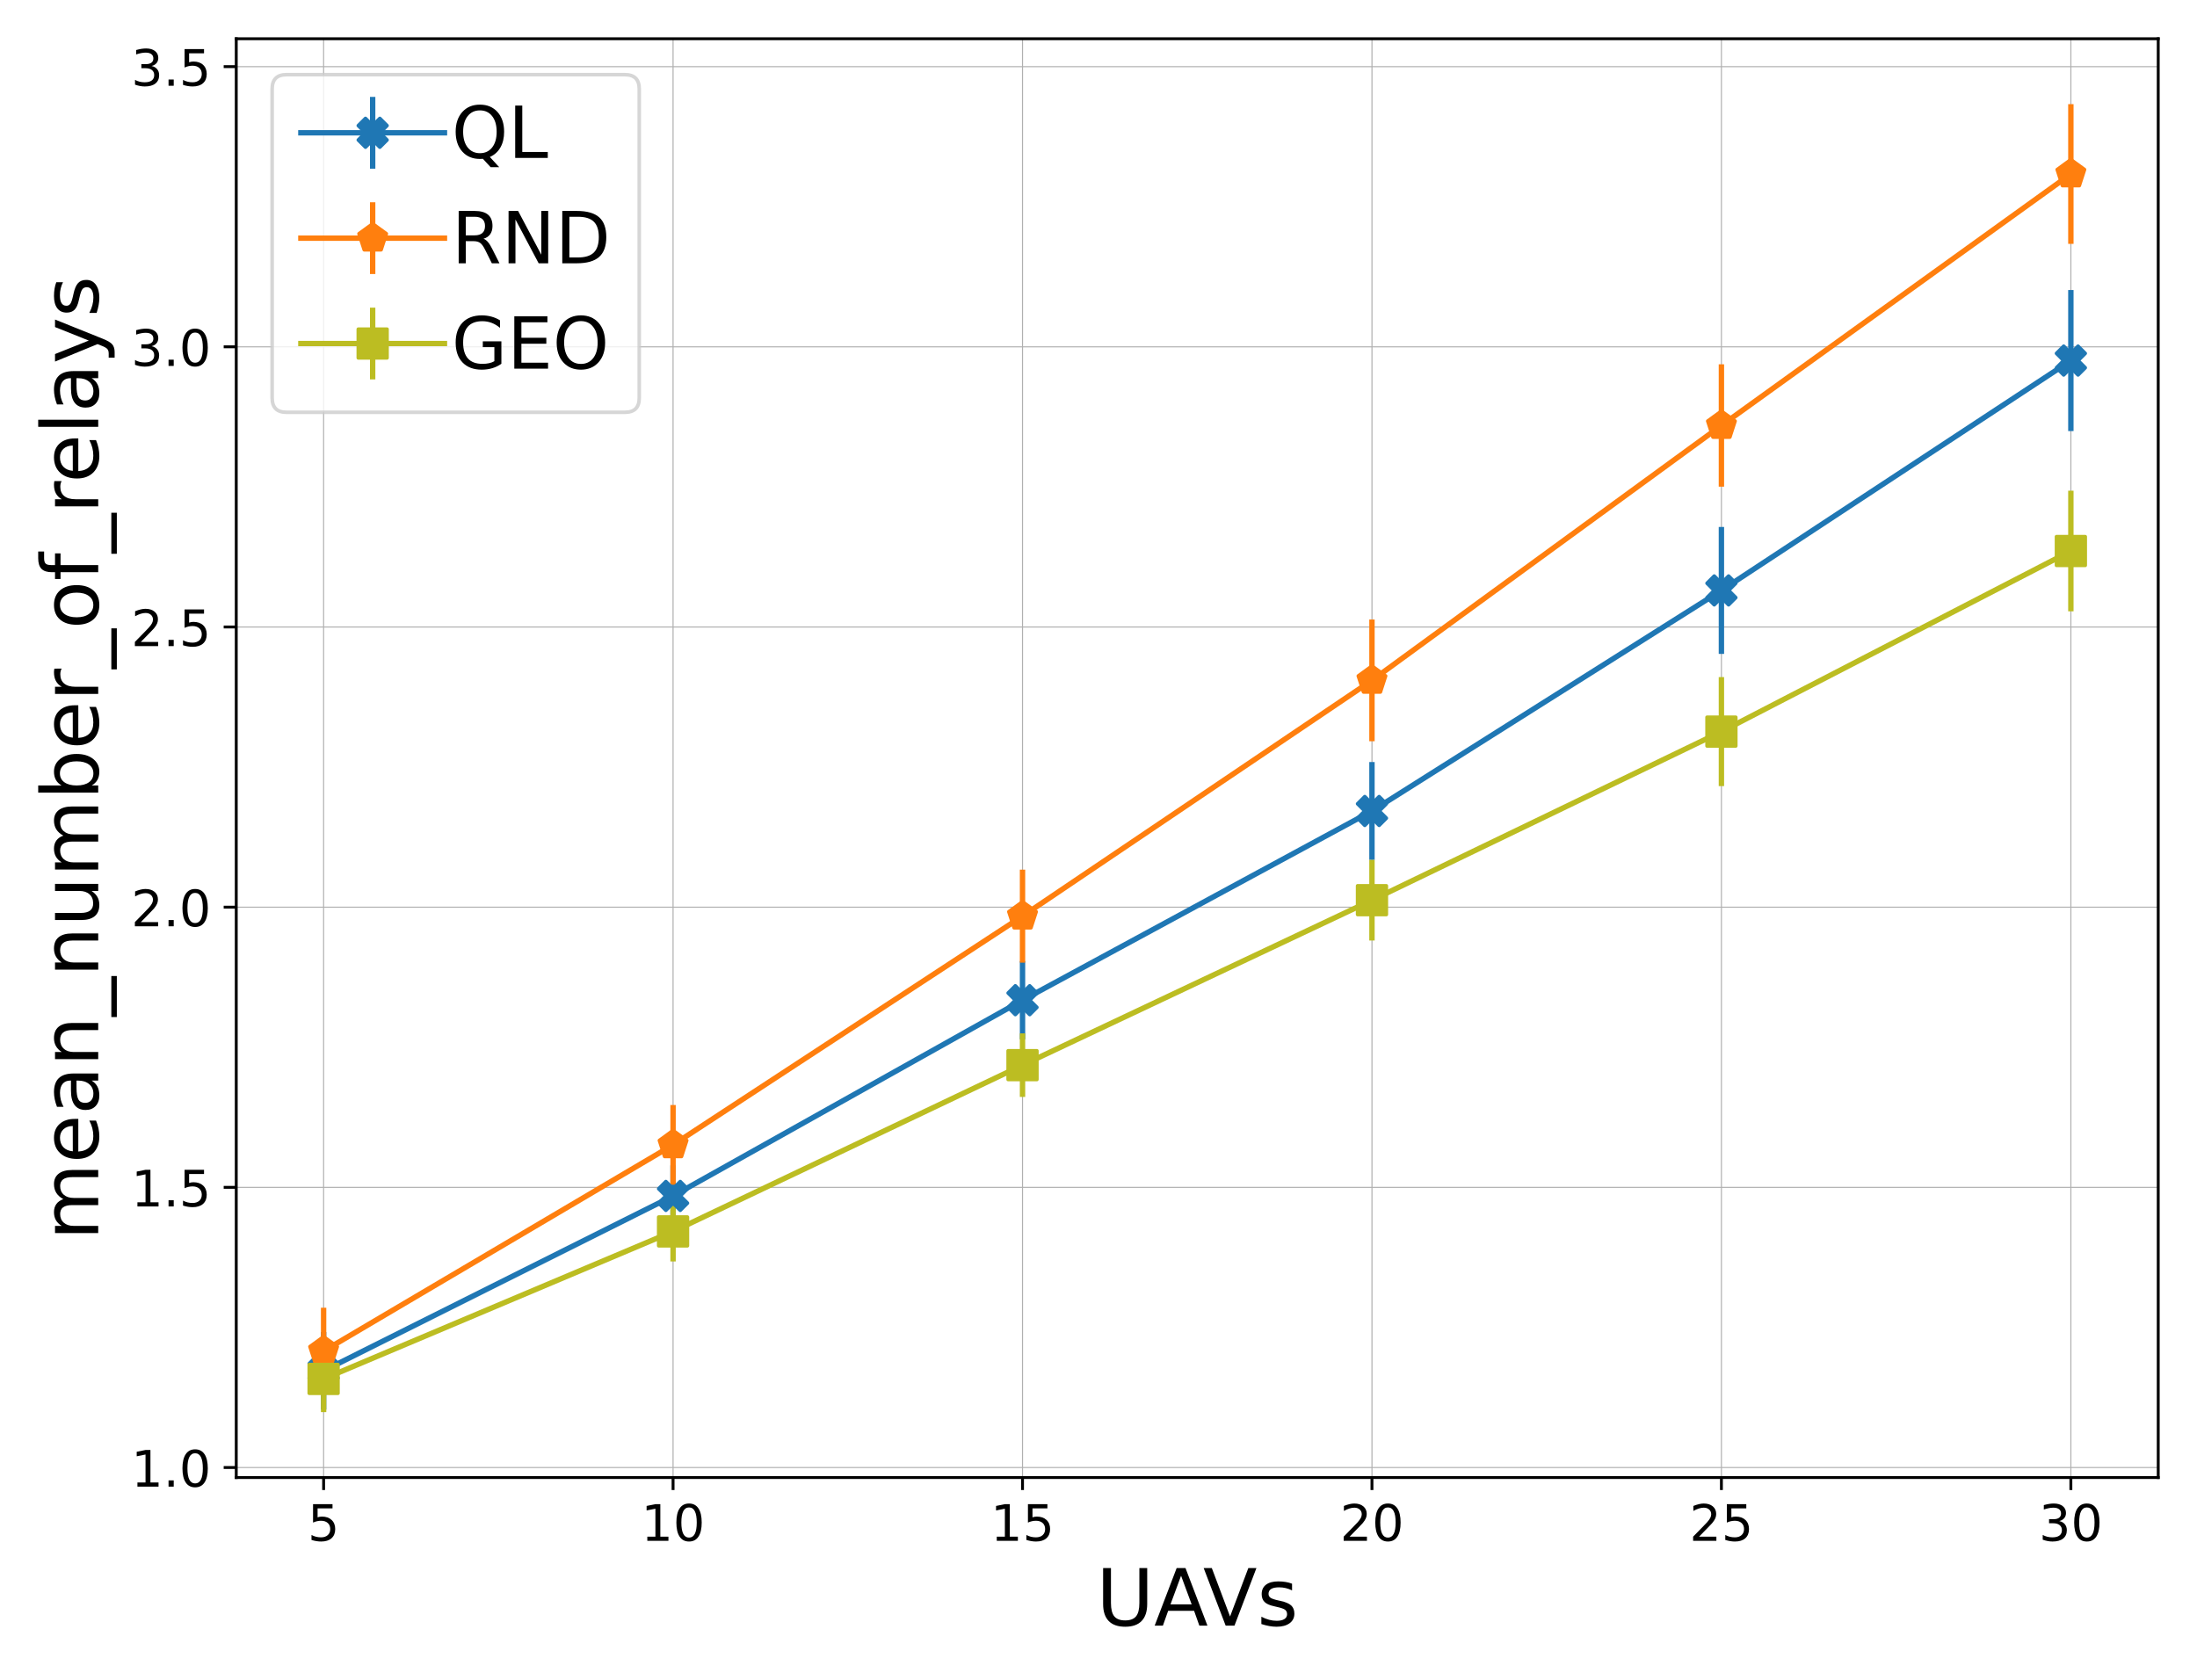 <svg xmlns="http://www.w3.org/2000/svg" xmlns:xlink="http://www.w3.org/1999/xlink" width="816" height="624" version="1.1" viewBox="0 0 612 468"><defs><style type="text/css">*{stroke-linecap:butt;stroke-linejoin:round}</style></defs><g id="figure_1"><g id="patch_1"><path d="M 0 468 L 612 468 L 612 0 L 0 0 z" style="fill:#fff"/></g><g id="axes_1"><g id="patch_2"><path d="M 65.81 411.64 L 601.2 411.64 L 601.2 10.8 L 65.81 10.8 z" style="fill:#fff"/></g><g id="matplotlib.axis_1"><g id="xtick_1"><g id="line2d_1"><path d="M 90.146 411.64 L 90.146 10.8" clip-path="url(#pd6a0c8e824)" style="fill:none;stroke:#b0b0b0;stroke-linecap:square;stroke-width:.3"/></g><g id="line2d_2"><defs><path id="mdfbb1132a4" d="M 0 0 L 0 3.5" style="stroke:#000;stroke-width:.8"/></defs><g><use style="stroke:#000;stroke-width:.8" x="90.146" y="411.64" xlink:href="#mdfbb1132a4"/></g></g><g id="text_1"><defs><path id="DejaVuSans-53" d="M 10.797 72.906 L 49.516 72.906 L 49.516 64.594 L 19.828 64.594 L 19.828 46.734 Q 21.969 47.469 24.109 47.828 Q 26.266 48.188 28.422 48.188 Q 40.625 48.188 47.75 41.5 Q 54.891 34.812 54.891 23.391 Q 54.891 11.625 47.562 5.094 Q 40.234 -1.422 26.906 -1.422 Q 22.312 -1.422 17.547 -0.641 Q 12.797 0.141 7.719 1.703 L 7.719 11.625 Q 12.109 9.234 16.797 8.062 Q 21.484 6.891 26.703 6.891 Q 35.156 6.891 40.078 11.328 Q 45.016 15.766 45.016 23.391 Q 45.016 31 40.078 35.438 Q 35.156 39.891 26.703 39.891 Q 22.75 39.891 18.812 39.016 Q 14.891 38.141 10.797 36.281 z"/></defs><g transform="translate(85.692 429.278)scale(0.14 -0.14)"><use xlink:href="#DejaVuSans-53"/></g></g></g><g id="xtick_2"><g id="line2d_3"><path d="M 187.49 411.64 L 187.49 10.8" clip-path="url(#pd6a0c8e824)" style="fill:none;stroke:#b0b0b0;stroke-linecap:square;stroke-width:.3"/></g><g id="line2d_4"><g><use style="stroke:#000;stroke-width:.8" x="187.49" y="411.64" xlink:href="#mdfbb1132a4"/></g></g><g id="text_2"><defs><path id="DejaVuSans-49" d="M 12.406 8.297 L 28.516 8.297 L 28.516 63.922 L 10.984 60.406 L 10.984 69.391 L 28.422 72.906 L 38.281 72.906 L 38.281 8.297 L 54.391 8.297 L 54.391 0 L 12.406 0 z"/><path id="DejaVuSans-48" d="M 31.781 66.406 Q 24.172 66.406 20.328 58.906 Q 16.5 51.422 16.5 36.375 Q 16.5 21.391 20.328 13.891 Q 24.172 6.391 31.781 6.391 Q 39.453 6.391 43.281 13.891 Q 47.125 21.391 47.125 36.375 Q 47.125 51.422 43.281 58.906 Q 39.453 66.406 31.781 66.406 z M 31.781 74.219 Q 44.047 74.219 50.516 64.516 Q 56.984 54.828 56.984 36.375 Q 56.984 17.969 50.516 8.266 Q 44.047 -1.422 31.781 -1.422 Q 19.531 -1.422 13.062 8.266 Q 6.594 17.969 6.594 36.375 Q 6.594 54.828 13.062 64.516 Q 19.531 74.219 31.781 74.219 z"/></defs><g transform="translate(178.582 429.278)scale(0.14 -0.14)"><use xlink:href="#DejaVuSans-49"/><use x="63.623" xlink:href="#DejaVuSans-48"/></g></g></g><g id="xtick_3"><g id="line2d_5"><path d="M 284.833 411.64 L 284.833 10.8" clip-path="url(#pd6a0c8e824)" style="fill:none;stroke:#b0b0b0;stroke-linecap:square;stroke-width:.3"/></g><g id="line2d_6"><g><use style="stroke:#000;stroke-width:.8" x="284.833" y="411.64" xlink:href="#mdfbb1132a4"/></g></g><g id="text_3"><g transform="translate(275.926 429.278)scale(0.14 -0.14)"><use xlink:href="#DejaVuSans-49"/><use x="63.623" xlink:href="#DejaVuSans-53"/></g></g></g><g id="xtick_4"><g id="line2d_7"><path d="M 382.177 411.64 L 382.177 10.8" clip-path="url(#pd6a0c8e824)" style="fill:none;stroke:#b0b0b0;stroke-linecap:square;stroke-width:.3"/></g><g id="line2d_8"><g><use style="stroke:#000;stroke-width:.8" x="382.177" y="411.64" xlink:href="#mdfbb1132a4"/></g></g><g id="text_4"><defs><path id="DejaVuSans-50" d="M 19.188 8.297 L 53.609 8.297 L 53.609 0 L 7.328 0 L 7.328 8.297 Q 12.938 14.109 22.625 23.891 Q 32.328 33.688 34.812 36.531 Q 39.547 41.844 41.422 45.531 Q 43.312 49.219 43.312 52.781 Q 43.312 58.594 39.234 62.25 Q 35.156 65.922 28.609 65.922 Q 23.969 65.922 18.812 64.312 Q 13.672 62.703 7.812 59.422 L 7.812 69.391 Q 13.766 71.781 18.938 73 Q 24.125 74.219 28.422 74.219 Q 39.75 74.219 46.484 68.547 Q 53.219 62.891 53.219 53.422 Q 53.219 48.922 51.531 44.891 Q 49.859 40.875 45.406 35.406 Q 44.188 33.984 37.641 27.219 Q 31.109 20.453 19.188 8.297 z"/></defs><g transform="translate(373.269 429.278)scale(0.14 -0.14)"><use xlink:href="#DejaVuSans-50"/><use x="63.623" xlink:href="#DejaVuSans-48"/></g></g></g><g id="xtick_5"><g id="line2d_9"><path d="M 479.52 411.64 L 479.52 10.8" clip-path="url(#pd6a0c8e824)" style="fill:none;stroke:#b0b0b0;stroke-linecap:square;stroke-width:.3"/></g><g id="line2d_10"><g><use style="stroke:#000;stroke-width:.8" x="479.52" y="411.64" xlink:href="#mdfbb1132a4"/></g></g><g id="text_5"><g transform="translate(470.613 429.278)scale(0.14 -0.14)"><use xlink:href="#DejaVuSans-50"/><use x="63.623" xlink:href="#DejaVuSans-53"/></g></g></g><g id="xtick_6"><g id="line2d_11"><path d="M 576.864 411.64 L 576.864 10.8" clip-path="url(#pd6a0c8e824)" style="fill:none;stroke:#b0b0b0;stroke-linecap:square;stroke-width:.3"/></g><g id="line2d_12"><g><use style="stroke:#000;stroke-width:.8" x="576.864" y="411.64" xlink:href="#mdfbb1132a4"/></g></g><g id="text_6"><defs><path id="DejaVuSans-51" d="M 40.578 39.312 Q 47.656 37.797 51.625 33 Q 55.609 28.219 55.609 21.188 Q 55.609 10.406 48.188 4.484 Q 40.766 -1.422 27.094 -1.422 Q 22.516 -1.422 17.656 -0.516 Q 12.797 0.391 7.625 2.203 L 7.625 11.719 Q 11.719 9.328 16.594 8.109 Q 21.484 6.891 26.812 6.891 Q 36.078 6.891 40.938 10.547 Q 45.797 14.203 45.797 21.188 Q 45.797 27.641 41.281 31.266 Q 36.766 34.906 28.719 34.906 L 20.219 34.906 L 20.219 43.016 L 29.109 43.016 Q 36.375 43.016 40.234 45.922 Q 44.094 48.828 44.094 54.297 Q 44.094 59.906 40.109 62.906 Q 36.141 65.922 28.719 65.922 Q 24.656 65.922 20.016 65.031 Q 15.375 64.156 9.812 62.312 L 9.812 71.094 Q 15.438 72.656 20.344 73.438 Q 25.25 74.219 29.594 74.219 Q 40.828 74.219 47.359 69.109 Q 53.906 64.016 53.906 55.328 Q 53.906 49.266 50.438 45.094 Q 46.969 40.922 40.578 39.312 z"/></defs><g transform="translate(567.957 429.278)scale(0.14 -0.14)"><use xlink:href="#DejaVuSans-51"/><use x="63.623" xlink:href="#DejaVuSans-48"/></g></g></g><g id="text_7"><defs><path id="DejaVuSans-85" d="M 8.688 72.906 L 18.609 72.906 L 18.609 28.609 Q 18.609 16.891 22.844 11.734 Q 27.094 6.594 36.625 6.594 Q 46.094 6.594 50.344 11.734 Q 54.594 16.891 54.594 28.609 L 54.594 72.906 L 64.5 72.906 L 64.5 27.391 Q 64.5 13.141 57.438 5.859 Q 50.391 -1.422 36.625 -1.422 Q 22.797 -1.422 15.734 5.859 Q 8.688 13.141 8.688 27.391 z"/><path id="DejaVuSans-65" d="M 34.188 63.188 L 20.797 26.906 L 47.609 26.906 z M 28.609 72.906 L 39.797 72.906 L 67.578 0 L 57.328 0 L 50.688 18.703 L 17.828 18.703 L 11.188 0 L 0.781 0 z"/><path id="DejaVuSans-86" d="M 28.609 0 L 0.781 72.906 L 11.078 72.906 L 34.188 11.531 L 57.328 72.906 L 67.578 72.906 L 39.797 0 z"/><path id="DejaVuSans-115" d="M 44.281 53.078 L 44.281 44.578 Q 40.484 46.531 36.375 47.5 Q 32.281 48.484 27.875 48.484 Q 21.188 48.484 17.844 46.438 Q 14.5 44.391 14.5 40.281 Q 14.5 37.156 16.891 35.375 Q 19.281 33.594 26.516 31.984 L 29.594 31.297 Q 39.156 29.25 43.188 25.516 Q 47.219 21.781 47.219 15.094 Q 47.219 7.469 41.188 3.016 Q 35.156 -1.422 24.609 -1.422 Q 20.219 -1.422 15.453 -0.562 Q 10.688 0.297 5.422 2 L 5.422 11.281 Q 10.406 8.688 15.234 7.391 Q 20.062 6.109 24.812 6.109 Q 31.156 6.109 34.562 8.281 Q 37.984 10.453 37.984 14.406 Q 37.984 18.062 35.516 20.016 Q 33.062 21.969 24.703 23.781 L 21.578 24.516 Q 13.234 26.266 9.516 29.906 Q 5.812 33.547 5.812 39.891 Q 5.812 47.609 11.281 51.797 Q 16.75 56 26.812 56 Q 31.781 56 36.172 55.266 Q 40.578 54.547 44.281 53.078 z"/></defs><g transform="translate(305.376 452.906)scale(0.22 -0.22)"><use xlink:href="#DejaVuSans-85"/><use x="73.193" xlink:href="#DejaVuSans-65"/><use x="135.227" xlink:href="#DejaVuSans-86"/><use x="203.635" xlink:href="#DejaVuSans-115"/></g></g></g><g id="matplotlib.axis_2"><g id="ytick_1"><g id="line2d_13"><path d="M 65.81 408.864 L 601.2 408.864" clip-path="url(#pd6a0c8e824)" style="fill:none;stroke:#b0b0b0;stroke-linecap:square;stroke-width:.3"/></g><g id="line2d_14"><defs><path id="m5775bf913d" d="M 0 0 L -3.5 0" style="stroke:#000;stroke-width:.8"/></defs><g><use style="stroke:#000;stroke-width:.8" x="65.81" y="408.864" xlink:href="#m5775bf913d"/></g></g><g id="text_8"><defs><path id="DejaVuSans-46" d="M 10.688 12.406 L 21 12.406 L 21 0 L 10.688 0 z"/></defs><g transform="translate(36.546 414.183)scale(0.14 -0.14)"><use xlink:href="#DejaVuSans-49"/><use x="63.623" xlink:href="#DejaVuSans-46"/><use x="95.41" xlink:href="#DejaVuSans-48"/></g></g></g><g id="ytick_2"><g id="line2d_15"><path d="M 65.81 330.805 L 601.2 330.805" clip-path="url(#pd6a0c8e824)" style="fill:none;stroke:#b0b0b0;stroke-linecap:square;stroke-width:.3"/></g><g id="line2d_16"><g><use style="stroke:#000;stroke-width:.8" x="65.81" y="330.805" xlink:href="#m5775bf913d"/></g></g><g id="text_9"><g transform="translate(36.546 336.124)scale(0.14 -0.14)"><use xlink:href="#DejaVuSans-49"/><use x="63.623" xlink:href="#DejaVuSans-46"/><use x="95.41" xlink:href="#DejaVuSans-53"/></g></g></g><g id="ytick_3"><g id="line2d_17"><path d="M 65.81 252.747 L 601.2 252.747" clip-path="url(#pd6a0c8e824)" style="fill:none;stroke:#b0b0b0;stroke-linecap:square;stroke-width:.3"/></g><g id="line2d_18"><g><use style="stroke:#000;stroke-width:.8" x="65.81" y="252.747" xlink:href="#m5775bf913d"/></g></g><g id="text_10"><g transform="translate(36.546 258.065)scale(0.14 -0.14)"><use xlink:href="#DejaVuSans-50"/><use x="63.623" xlink:href="#DejaVuSans-46"/><use x="95.41" xlink:href="#DejaVuSans-48"/></g></g></g><g id="ytick_4"><g id="line2d_19"><path d="M 65.81 174.688 L 601.2 174.688" clip-path="url(#pd6a0c8e824)" style="fill:none;stroke:#b0b0b0;stroke-linecap:square;stroke-width:.3"/></g><g id="line2d_20"><g><use style="stroke:#000;stroke-width:.8" x="65.81" y="174.688" xlink:href="#m5775bf913d"/></g></g><g id="text_11"><g transform="translate(36.546 180.007)scale(0.14 -0.14)"><use xlink:href="#DejaVuSans-50"/><use x="63.623" xlink:href="#DejaVuSans-46"/><use x="95.41" xlink:href="#DejaVuSans-53"/></g></g></g><g id="ytick_5"><g id="line2d_21"><path d="M 65.81 96.629 L 601.2 96.629" clip-path="url(#pd6a0c8e824)" style="fill:none;stroke:#b0b0b0;stroke-linecap:square;stroke-width:.3"/></g><g id="line2d_22"><g><use style="stroke:#000;stroke-width:.8" x="65.81" y="96.629" xlink:href="#m5775bf913d"/></g></g><g id="text_12"><g transform="translate(36.546 101.948)scale(0.14 -0.14)"><use xlink:href="#DejaVuSans-51"/><use x="63.623" xlink:href="#DejaVuSans-46"/><use x="95.41" xlink:href="#DejaVuSans-48"/></g></g></g><g id="ytick_6"><g id="line2d_23"><path d="M 65.81 18.571 L 601.2 18.571" clip-path="url(#pd6a0c8e824)" style="fill:none;stroke:#b0b0b0;stroke-linecap:square;stroke-width:.3"/></g><g id="line2d_24"><g><use style="stroke:#000;stroke-width:.8" x="65.81" y="18.571" xlink:href="#m5775bf913d"/></g></g><g id="text_13"><g transform="translate(36.546 23.89)scale(0.14 -0.14)"><use xlink:href="#DejaVuSans-51"/><use x="63.623" xlink:href="#DejaVuSans-46"/><use x="95.41" xlink:href="#DejaVuSans-53"/></g></g></g><g id="text_14"><defs><path id="DejaVuSans-109" d="M 52 44.188 Q 55.375 50.25 60.062 53.125 Q 64.75 56 71.094 56 Q 79.641 56 84.281 50.016 Q 88.922 44.047 88.922 33.016 L 88.922 0 L 79.891 0 L 79.891 32.719 Q 79.891 40.578 77.094 44.375 Q 74.312 48.188 68.609 48.188 Q 61.625 48.188 57.562 43.547 Q 53.516 38.922 53.516 30.906 L 53.516 0 L 44.484 0 L 44.484 32.719 Q 44.484 40.625 41.703 44.406 Q 38.922 48.188 33.109 48.188 Q 26.219 48.188 22.156 43.531 Q 18.109 38.875 18.109 30.906 L 18.109 0 L 9.078 0 L 9.078 54.688 L 18.109 54.688 L 18.109 46.188 Q 21.188 51.219 25.484 53.609 Q 29.781 56 35.688 56 Q 41.656 56 45.828 52.969 Q 50 49.953 52 44.188 z"/><path id="DejaVuSans-101" d="M 56.203 29.594 L 56.203 25.203 L 14.891 25.203 Q 15.484 15.922 20.484 11.062 Q 25.484 6.203 34.422 6.203 Q 39.594 6.203 44.453 7.469 Q 49.312 8.734 54.109 11.281 L 54.109 2.781 Q 49.266 0.734 44.188 -0.344 Q 39.109 -1.422 33.891 -1.422 Q 20.797 -1.422 13.156 6.188 Q 5.516 13.812 5.516 26.812 Q 5.516 40.234 12.766 48.109 Q 20.016 56 32.328 56 Q 43.359 56 49.781 48.891 Q 56.203 41.797 56.203 29.594 z M 47.219 32.234 Q 47.125 39.594 43.094 43.984 Q 39.062 48.391 32.422 48.391 Q 24.906 48.391 20.391 44.141 Q 15.875 39.891 15.188 32.172 z"/><path id="DejaVuSans-97" d="M 34.281 27.484 Q 23.391 27.484 19.188 25 Q 14.984 22.516 14.984 16.5 Q 14.984 11.719 18.141 8.906 Q 21.297 6.109 26.703 6.109 Q 34.188 6.109 38.703 11.406 Q 43.219 16.703 43.219 25.484 L 43.219 27.484 z M 52.203 31.203 L 52.203 0 L 43.219 0 L 43.219 8.297 Q 40.141 3.328 35.547 0.953 Q 30.953 -1.422 24.312 -1.422 Q 15.922 -1.422 10.953 3.297 Q 6 8.016 6 15.922 Q 6 25.141 12.172 29.828 Q 18.359 34.516 30.609 34.516 L 43.219 34.516 L 43.219 35.406 Q 43.219 41.609 39.141 45 Q 35.062 48.391 27.688 48.391 Q 23 48.391 18.547 47.266 Q 14.109 46.141 10.016 43.891 L 10.016 52.203 Q 14.938 54.109 19.578 55.047 Q 24.219 56 28.609 56 Q 40.484 56 46.344 49.844 Q 52.203 43.703 52.203 31.203 z"/><path id="DejaVuSans-110" d="M 54.891 33.016 L 54.891 0 L 45.906 0 L 45.906 32.719 Q 45.906 40.484 42.875 44.328 Q 39.844 48.188 33.797 48.188 Q 26.516 48.188 22.312 43.547 Q 18.109 38.922 18.109 30.906 L 18.109 0 L 9.078 0 L 9.078 54.688 L 18.109 54.688 L 18.109 46.188 Q 21.344 51.125 25.703 53.562 Q 30.078 56 35.797 56 Q 45.219 56 50.047 50.172 Q 54.891 44.344 54.891 33.016 z"/><path id="DejaVuSans-95" d="M 50.984 -16.609 L 50.984 -23.578 L -0.984 -23.578 L -0.984 -16.609 z"/><path id="DejaVuSans-117" d="M 8.5 21.578 L 8.5 54.688 L 17.484 54.688 L 17.484 21.922 Q 17.484 14.156 20.5 10.266 Q 23.531 6.391 29.594 6.391 Q 36.859 6.391 41.078 11.031 Q 45.312 15.672 45.312 23.688 L 45.312 54.688 L 54.297 54.688 L 54.297 0 L 45.312 0 L 45.312 8.406 Q 42.047 3.422 37.719 1 Q 33.406 -1.422 27.688 -1.422 Q 18.266 -1.422 13.375 4.438 Q 8.5 10.297 8.5 21.578 z M 31.109 56 z"/><path id="DejaVuSans-98" d="M 48.688 27.297 Q 48.688 37.203 44.609 42.844 Q 40.531 48.484 33.406 48.484 Q 26.266 48.484 22.188 42.844 Q 18.109 37.203 18.109 27.297 Q 18.109 17.391 22.188 11.75 Q 26.266 6.109 33.406 6.109 Q 40.531 6.109 44.609 11.75 Q 48.688 17.391 48.688 27.297 z M 18.109 46.391 Q 20.953 51.266 25.266 53.625 Q 29.594 56 35.594 56 Q 45.562 56 51.781 48.094 Q 58.016 40.188 58.016 27.297 Q 58.016 14.406 51.781 6.484 Q 45.562 -1.422 35.594 -1.422 Q 29.594 -1.422 25.266 0.953 Q 20.953 3.328 18.109 8.203 L 18.109 0 L 9.078 0 L 9.078 75.984 L 18.109 75.984 z"/><path id="DejaVuSans-114" d="M 41.109 46.297 Q 39.594 47.172 37.812 47.578 Q 36.031 48 33.891 48 Q 26.266 48 22.188 43.047 Q 18.109 38.094 18.109 28.812 L 18.109 0 L 9.078 0 L 9.078 54.688 L 18.109 54.688 L 18.109 46.188 Q 20.953 51.172 25.484 53.578 Q 30.031 56 36.531 56 Q 37.453 56 38.578 55.875 Q 39.703 55.766 41.062 55.516 z"/><path id="DejaVuSans-111" d="M 30.609 48.391 Q 23.391 48.391 19.188 42.75 Q 14.984 37.109 14.984 27.297 Q 14.984 17.484 19.156 11.844 Q 23.344 6.203 30.609 6.203 Q 37.797 6.203 41.984 11.859 Q 46.188 17.531 46.188 27.297 Q 46.188 37.016 41.984 42.703 Q 37.797 48.391 30.609 48.391 z M 30.609 56 Q 42.328 56 49.016 48.375 Q 55.719 40.766 55.719 27.297 Q 55.719 13.875 49.016 6.219 Q 42.328 -1.422 30.609 -1.422 Q 18.844 -1.422 12.172 6.219 Q 5.516 13.875 5.516 27.297 Q 5.516 40.766 12.172 48.375 Q 18.844 56 30.609 56 z"/><path id="DejaVuSans-102" d="M 37.109 75.984 L 37.109 68.5 L 28.516 68.5 Q 23.688 68.5 21.797 66.547 Q 19.922 64.594 19.922 59.516 L 19.922 54.688 L 34.719 54.688 L 34.719 47.703 L 19.922 47.703 L 19.922 0 L 10.891 0 L 10.891 47.703 L 2.297 47.703 L 2.297 54.688 L 10.891 54.688 L 10.891 58.5 Q 10.891 67.625 15.141 71.797 Q 19.391 75.984 28.609 75.984 z"/><path id="DejaVuSans-108" d="M 9.422 75.984 L 18.406 75.984 L 18.406 0 L 9.422 0 z"/><path id="DejaVuSans-121" d="M 32.172 -5.078 Q 28.375 -14.844 24.75 -17.812 Q 21.141 -20.797 15.094 -20.797 L 7.906 -20.797 L 7.906 -13.281 L 13.188 -13.281 Q 16.891 -13.281 18.938 -11.516 Q 21 -9.766 23.484 -3.219 L 25.094 0.875 L 2.984 54.688 L 12.5 54.688 L 29.594 11.922 L 46.688 54.688 L 56.203 54.688 z"/></defs><g transform="translate(27.358 345.53)rotate(-90)scale(0.22 -0.22)"><use xlink:href="#DejaVuSans-109"/><use x="97.412" xlink:href="#DejaVuSans-101"/><use x="158.936" xlink:href="#DejaVuSans-97"/><use x="220.215" xlink:href="#DejaVuSans-110"/><use x="283.594" xlink:href="#DejaVuSans-95"/><use x="333.594" xlink:href="#DejaVuSans-110"/><use x="396.973" xlink:href="#DejaVuSans-117"/><use x="460.352" xlink:href="#DejaVuSans-109"/><use x="557.764" xlink:href="#DejaVuSans-98"/><use x="621.24" xlink:href="#DejaVuSans-101"/><use x="682.764" xlink:href="#DejaVuSans-114"/><use x="723.877" xlink:href="#DejaVuSans-95"/><use x="773.877" xlink:href="#DejaVuSans-111"/><use x="835.059" xlink:href="#DejaVuSans-102"/><use x="870.264" xlink:href="#DejaVuSans-95"/><use x="920.264" xlink:href="#DejaVuSans-114"/><use x="959.127" xlink:href="#DejaVuSans-101"/><use x="1020.65" xlink:href="#DejaVuSans-108"/><use x="1048.434" xlink:href="#DejaVuSans-97"/><use x="1109.713" xlink:href="#DejaVuSans-121"/><use x="1168.893" xlink:href="#DejaVuSans-115"/></g></g></g><g id="LineCollection_1"><path d="M 90.146 392.722 L 90.146 371.115" clip-path="url(#pd6a0c8e824)" style="fill:none;stroke:#1f77b4;stroke-width:1.5"/><path d="M 187.49 341.709 L 187.49 324.671" clip-path="url(#pd6a0c8e824)" style="fill:none;stroke:#1f77b4;stroke-width:1.5"/><path d="M 284.833 289.556 L 284.833 267.762" clip-path="url(#pd6a0c8e824)" style="fill:none;stroke:#1f77b4;stroke-width:1.5"/><path d="M 382.177 239.575 L 382.177 212.313" clip-path="url(#pd6a0c8e824)" style="fill:none;stroke:#1f77b4;stroke-width:1.5"/><path d="M 479.52 182.179 L 479.52 146.811" clip-path="url(#pd6a0c8e824)" style="fill:none;stroke:#1f77b4;stroke-width:1.5"/><path d="M 576.864 120.104 L 576.864 80.808" clip-path="url(#pd6a0c8e824)" style="fill:none;stroke:#1f77b4;stroke-width:1.5"/></g><g id="LineCollection_2"><path d="M 90.146 388.483 L 90.146 364.346" clip-path="url(#pd6a0c8e824)" style="fill:none;stroke:#ff7f0e;stroke-width:1.5"/><path d="M 187.49 330.066 L 187.49 307.868" clip-path="url(#pd6a0c8e824)" style="fill:none;stroke:#ff7f0e;stroke-width:1.5"/><path d="M 284.833 268.201 L 284.833 242.281" clip-path="url(#pd6a0c8e824)" style="fill:none;stroke:#ff7f0e;stroke-width:1.5"/><path d="M 382.177 206.511 L 382.177 172.601" clip-path="url(#pd6a0c8e824)" style="fill:none;stroke:#ff7f0e;stroke-width:1.5"/><path d="M 479.52 135.594 L 479.52 101.496" clip-path="url(#pd6a0c8e824)" style="fill:none;stroke:#ff7f0e;stroke-width:1.5"/><path d="M 576.864 67.934 L 576.864 29.02" clip-path="url(#pd6a0c8e824)" style="fill:none;stroke:#ff7f0e;stroke-width:1.5"/></g><g id="LineCollection_3"><path d="M 90.146 393.42 L 90.146 374.925" clip-path="url(#pd6a0c8e824)" style="fill:none;stroke:#bcbd22;stroke-width:1.5"/><path d="M 187.49 351.455 L 187.49 334.705" clip-path="url(#pd6a0c8e824)" style="fill:none;stroke:#bcbd22;stroke-width:1.5"/><path d="M 284.833 305.608 L 284.833 287.898" clip-path="url(#pd6a0c8e824)" style="fill:none;stroke:#bcbd22;stroke-width:1.5"/><path d="M 382.177 262.035 L 382.177 239.556" clip-path="url(#pd6a0c8e824)" style="fill:none;stroke:#bcbd22;stroke-width:1.5"/><path d="M 479.52 219.011 L 479.52 188.648" clip-path="url(#pd6a0c8e824)" style="fill:none;stroke:#bcbd22;stroke-width:1.5"/><path d="M 576.864 170.31 L 576.864 136.718" clip-path="url(#pd6a0c8e824)" style="fill:none;stroke:#bcbd22;stroke-width:1.5"/></g><g id="line2d_25"><path d="M 90.146 381.919 L 187.49 333.19 L 284.833 278.659 L 382.177 225.944 L 479.52 164.495 L 576.864 100.456" clip-path="url(#pd6a0c8e824)" style="fill:none;stroke:#1f77b4;stroke-linecap:square;stroke-width:1.5"/><defs><path id="m672763d237" d="M -2 4 L 0 2 L 2 4 L 4 2 L 2 0 L 4 -2 L 2 -4 L 0 -2 L -2 -4 L -4 -2 L -2 0 L -4 2 z" style="stroke:#1f77b4;stroke-linejoin:miter"/></defs><g clip-path="url(#pd6a0c8e824)"><use style="fill:#1f77b4;stroke:#1f77b4;stroke-linejoin:miter" x="90.146" y="381.919" xlink:href="#m672763d237"/><use style="fill:#1f77b4;stroke:#1f77b4;stroke-linejoin:miter" x="187.49" y="333.19" xlink:href="#m672763d237"/><use style="fill:#1f77b4;stroke:#1f77b4;stroke-linejoin:miter" x="284.833" y="278.659" xlink:href="#m672763d237"/><use style="fill:#1f77b4;stroke:#1f77b4;stroke-linejoin:miter" x="382.177" y="225.944" xlink:href="#m672763d237"/><use style="fill:#1f77b4;stroke:#1f77b4;stroke-linejoin:miter" x="479.52" y="164.495" xlink:href="#m672763d237"/><use style="fill:#1f77b4;stroke:#1f77b4;stroke-linejoin:miter" x="576.864" y="100.456" xlink:href="#m672763d237"/></g></g><g id="line2d_26"><path d="M 90.146 376.414 L 187.49 318.967 L 284.833 255.241 L 382.177 189.556 L 479.52 118.545 L 576.864 48.477" clip-path="url(#pd6a0c8e824)" style="fill:none;stroke:#ff7f0e;stroke-linecap:square;stroke-width:1.5"/><defs><path id="m8e7aa4b22e" d="M 0 -4 L -3.804 -1.236 L -2.351 3.236 L 2.351 3.236 L 3.804 -1.236 z" style="stroke:#ff7f0e;stroke-linejoin:miter"/></defs><g clip-path="url(#pd6a0c8e824)"><use style="fill:#ff7f0e;stroke:#ff7f0e;stroke-linejoin:miter" x="90.146" y="376.414" xlink:href="#m8e7aa4b22e"/><use style="fill:#ff7f0e;stroke:#ff7f0e;stroke-linejoin:miter" x="187.49" y="318.967" xlink:href="#m8e7aa4b22e"/><use style="fill:#ff7f0e;stroke:#ff7f0e;stroke-linejoin:miter" x="284.833" y="255.241" xlink:href="#m8e7aa4b22e"/><use style="fill:#ff7f0e;stroke:#ff7f0e;stroke-linejoin:miter" x="382.177" y="189.556" xlink:href="#m8e7aa4b22e"/><use style="fill:#ff7f0e;stroke:#ff7f0e;stroke-linejoin:miter" x="479.52" y="118.545" xlink:href="#m8e7aa4b22e"/><use style="fill:#ff7f0e;stroke:#ff7f0e;stroke-linejoin:miter" x="576.864" y="48.477" xlink:href="#m8e7aa4b22e"/></g></g><g id="line2d_27"><path d="M 90.146 384.172 L 187.49 343.08 L 284.833 296.753 L 382.177 250.795 L 479.52 203.829 L 576.864 153.514" clip-path="url(#pd6a0c8e824)" style="fill:none;stroke:#bcbd22;stroke-linecap:square;stroke-width:1.5"/><defs><path id="m7fd3286a7f" d="M -4 4 L 4 4 L 4 -4 L -4 -4 z" style="stroke:#bcbd22;stroke-linejoin:miter"/></defs><g clip-path="url(#pd6a0c8e824)"><use style="fill:#bcbd22;stroke:#bcbd22;stroke-linejoin:miter" x="90.146" y="384.172" xlink:href="#m7fd3286a7f"/><use style="fill:#bcbd22;stroke:#bcbd22;stroke-linejoin:miter" x="187.49" y="343.08" xlink:href="#m7fd3286a7f"/><use style="fill:#bcbd22;stroke:#bcbd22;stroke-linejoin:miter" x="284.833" y="296.753" xlink:href="#m7fd3286a7f"/><use style="fill:#bcbd22;stroke:#bcbd22;stroke-linejoin:miter" x="382.177" y="250.795" xlink:href="#m7fd3286a7f"/><use style="fill:#bcbd22;stroke:#bcbd22;stroke-linejoin:miter" x="479.52" y="203.829" xlink:href="#m7fd3286a7f"/><use style="fill:#bcbd22;stroke:#bcbd22;stroke-linejoin:miter" x="576.864" y="153.514" xlink:href="#m7fd3286a7f"/></g></g><g id="patch_3"><path d="M 65.81 411.64 L 65.81 10.8" style="fill:none;stroke:#000;stroke-linecap:square;stroke-linejoin:miter;stroke-width:.8"/></g><g id="patch_4"><path d="M 601.2 411.64 L 601.2 10.8" style="fill:none;stroke:#000;stroke-linecap:square;stroke-linejoin:miter;stroke-width:.8"/></g><g id="patch_5"><path d="M 65.81 411.64 L 601.2 411.64" style="fill:none;stroke:#000;stroke-linecap:square;stroke-linejoin:miter;stroke-width:.8"/></g><g id="patch_6"><path d="M 65.81 10.8 L 601.2 10.8" style="fill:none;stroke:#000;stroke-linecap:square;stroke-linejoin:miter;stroke-width:.8"/></g><g id="legend_1"><g id="patch_7"><path d="M 79.81 114.869 L 174.069 114.869 Q 178.069 114.869 178.069 110.869 L 178.069 24.8 Q 178.069 20.8 174.069 20.8 L 79.81 20.8 Q 75.81 20.8 75.81 24.8 L 75.81 110.869 Q 75.81 114.869 79.81 114.869 z" style="fill:#fff;opacity:.8;stroke:#ccc;stroke-linejoin:miter"/></g><g id="LineCollection_4"><path d="M 103.81 46.997 L 103.81 26.997" style="fill:none;stroke:#1f77b4;stroke-width:1.5"/></g><g id="line2d_28"><path d="M 83.81 36.997 L 123.81 36.997" style="fill:none;stroke:#1f77b4;stroke-linecap:square;stroke-width:1.5"/></g><g id="line2d_29"><g><use style="fill:#1f77b4;stroke:#1f77b4;stroke-linejoin:miter" x="103.81" y="36.997" xlink:href="#m672763d237"/></g></g><g id="text_15"><defs><path id="DejaVuSans-81" d="M 39.406 66.219 Q 28.656 66.219 22.328 58.203 Q 16.016 50.203 16.016 36.375 Q 16.016 22.609 22.328 14.594 Q 28.656 6.594 39.406 6.594 Q 50.141 6.594 56.422 14.594 Q 62.703 22.609 62.703 36.375 Q 62.703 50.203 56.422 58.203 Q 50.141 66.219 39.406 66.219 z M 53.219 1.312 L 66.219 -12.891 L 54.297 -12.891 L 43.5 -1.219 Q 41.891 -1.312 41.031 -1.359 Q 40.188 -1.422 39.406 -1.422 Q 24.031 -1.422 14.812 8.859 Q 5.609 19.141 5.609 36.375 Q 5.609 53.656 14.812 63.938 Q 24.031 74.219 39.406 74.219 Q 54.734 74.219 63.906 63.938 Q 73.094 53.656 73.094 36.375 Q 73.094 23.688 67.984 14.641 Q 62.891 5.609 53.219 1.312 z"/><path id="DejaVuSans-76" d="M 9.812 72.906 L 19.672 72.906 L 19.672 8.297 L 55.172 8.297 L 55.172 0 L 9.812 0 z"/></defs><g transform="translate(125.81 43.997)scale(0.2 -0.2)"><use xlink:href="#DejaVuSans-81"/><use x="78.711" xlink:href="#DejaVuSans-76"/></g></g><g id="LineCollection_5"><path d="M 103.81 76.353 L 103.81 56.353" style="fill:none;stroke:#ff7f0e;stroke-width:1.5"/></g><g id="line2d_30"><path d="M 83.81 66.353 L 123.81 66.353" style="fill:none;stroke:#ff7f0e;stroke-linecap:square;stroke-width:1.5"/></g><g id="line2d_31"><g><use style="fill:#ff7f0e;stroke:#ff7f0e;stroke-linejoin:miter" x="103.81" y="66.353" xlink:href="#m8e7aa4b22e"/></g></g><g id="text_16"><defs><path id="DejaVuSans-82" d="M 44.391 34.188 Q 47.562 33.109 50.562 29.594 Q 53.562 26.078 56.594 19.922 L 66.609 0 L 56 0 L 46.688 18.703 Q 43.062 26.031 39.672 28.422 Q 36.281 30.812 30.422 30.812 L 19.672 30.812 L 19.672 0 L 9.812 0 L 9.812 72.906 L 32.078 72.906 Q 44.578 72.906 50.734 67.672 Q 56.891 62.453 56.891 51.906 Q 56.891 45.016 53.688 40.469 Q 50.484 35.938 44.391 34.188 z M 19.672 64.797 L 19.672 38.922 L 32.078 38.922 Q 39.203 38.922 42.844 42.219 Q 46.484 45.516 46.484 51.906 Q 46.484 58.297 42.844 61.547 Q 39.203 64.797 32.078 64.797 z"/><path id="DejaVuSans-78" d="M 9.812 72.906 L 23.094 72.906 L 55.422 11.922 L 55.422 72.906 L 64.984 72.906 L 64.984 0 L 51.703 0 L 19.391 60.984 L 19.391 0 L 9.812 0 z"/><path id="DejaVuSans-68" d="M 19.672 64.797 L 19.672 8.109 L 31.594 8.109 Q 46.688 8.109 53.688 14.938 Q 60.688 21.781 60.688 36.531 Q 60.688 51.172 53.688 57.984 Q 46.688 64.797 31.594 64.797 z M 9.812 72.906 L 30.078 72.906 Q 51.266 72.906 61.172 64.094 Q 71.094 55.281 71.094 36.531 Q 71.094 17.672 61.125 8.828 Q 51.172 0 30.078 0 L 9.812 0 z"/></defs><g transform="translate(125.81 73.353)scale(0.2 -0.2)"><use xlink:href="#DejaVuSans-82"/><use x="69.482" xlink:href="#DejaVuSans-78"/><use x="144.287" xlink:href="#DejaVuSans-68"/></g></g><g id="LineCollection_6"><path d="M 103.81 105.709 L 103.81 85.709" style="fill:none;stroke:#bcbd22;stroke-width:1.5"/></g><g id="line2d_32"><path d="M 83.81 95.709 L 123.81 95.709" style="fill:none;stroke:#bcbd22;stroke-linecap:square;stroke-width:1.5"/></g><g id="line2d_33"><g><use style="fill:#bcbd22;stroke:#bcbd22;stroke-linejoin:miter" x="103.81" y="95.709" xlink:href="#m7fd3286a7f"/></g></g><g id="text_17"><defs><path id="DejaVuSans-71" d="M 59.516 10.406 L 59.516 29.984 L 43.406 29.984 L 43.406 38.094 L 69.281 38.094 L 69.281 6.781 Q 63.578 2.734 56.688 0.656 Q 49.812 -1.422 42 -1.422 Q 24.906 -1.422 15.25 8.562 Q 5.609 18.562 5.609 36.375 Q 5.609 54.25 15.25 64.234 Q 24.906 74.219 42 74.219 Q 49.125 74.219 55.547 72.453 Q 61.969 70.703 67.391 67.281 L 67.391 56.781 Q 61.922 61.422 55.766 63.766 Q 49.609 66.109 42.828 66.109 Q 29.438 66.109 22.719 58.641 Q 16.016 51.172 16.016 36.375 Q 16.016 21.625 22.719 14.156 Q 29.438 6.688 42.828 6.688 Q 48.047 6.688 52.141 7.594 Q 56.25 8.5 59.516 10.406 z"/><path id="DejaVuSans-69" d="M 9.812 72.906 L 55.906 72.906 L 55.906 64.594 L 19.672 64.594 L 19.672 43.016 L 54.391 43.016 L 54.391 34.719 L 19.672 34.719 L 19.672 8.297 L 56.781 8.297 L 56.781 0 L 9.812 0 z"/><path id="DejaVuSans-79" d="M 39.406 66.219 Q 28.656 66.219 22.328 58.203 Q 16.016 50.203 16.016 36.375 Q 16.016 22.609 22.328 14.594 Q 28.656 6.594 39.406 6.594 Q 50.141 6.594 56.422 14.594 Q 62.703 22.609 62.703 36.375 Q 62.703 50.203 56.422 58.203 Q 50.141 66.219 39.406 66.219 z M 39.406 74.219 Q 54.734 74.219 63.906 63.938 Q 73.094 53.656 73.094 36.375 Q 73.094 19.141 63.906 8.859 Q 54.734 -1.422 39.406 -1.422 Q 24.031 -1.422 14.812 8.828 Q 5.609 19.094 5.609 36.375 Q 5.609 53.656 14.812 63.938 Q 24.031 74.219 39.406 74.219 z"/></defs><g transform="translate(125.81 102.709)scale(0.2 -0.2)"><use xlink:href="#DejaVuSans-71"/><use x="77.49" xlink:href="#DejaVuSans-69"/><use x="140.674" xlink:href="#DejaVuSans-79"/></g></g></g></g></g><defs><clipPath id="pd6a0c8e824"><rect width="535.39" height="400.84" x="65.81" y="10.8"/></clipPath></defs></svg>